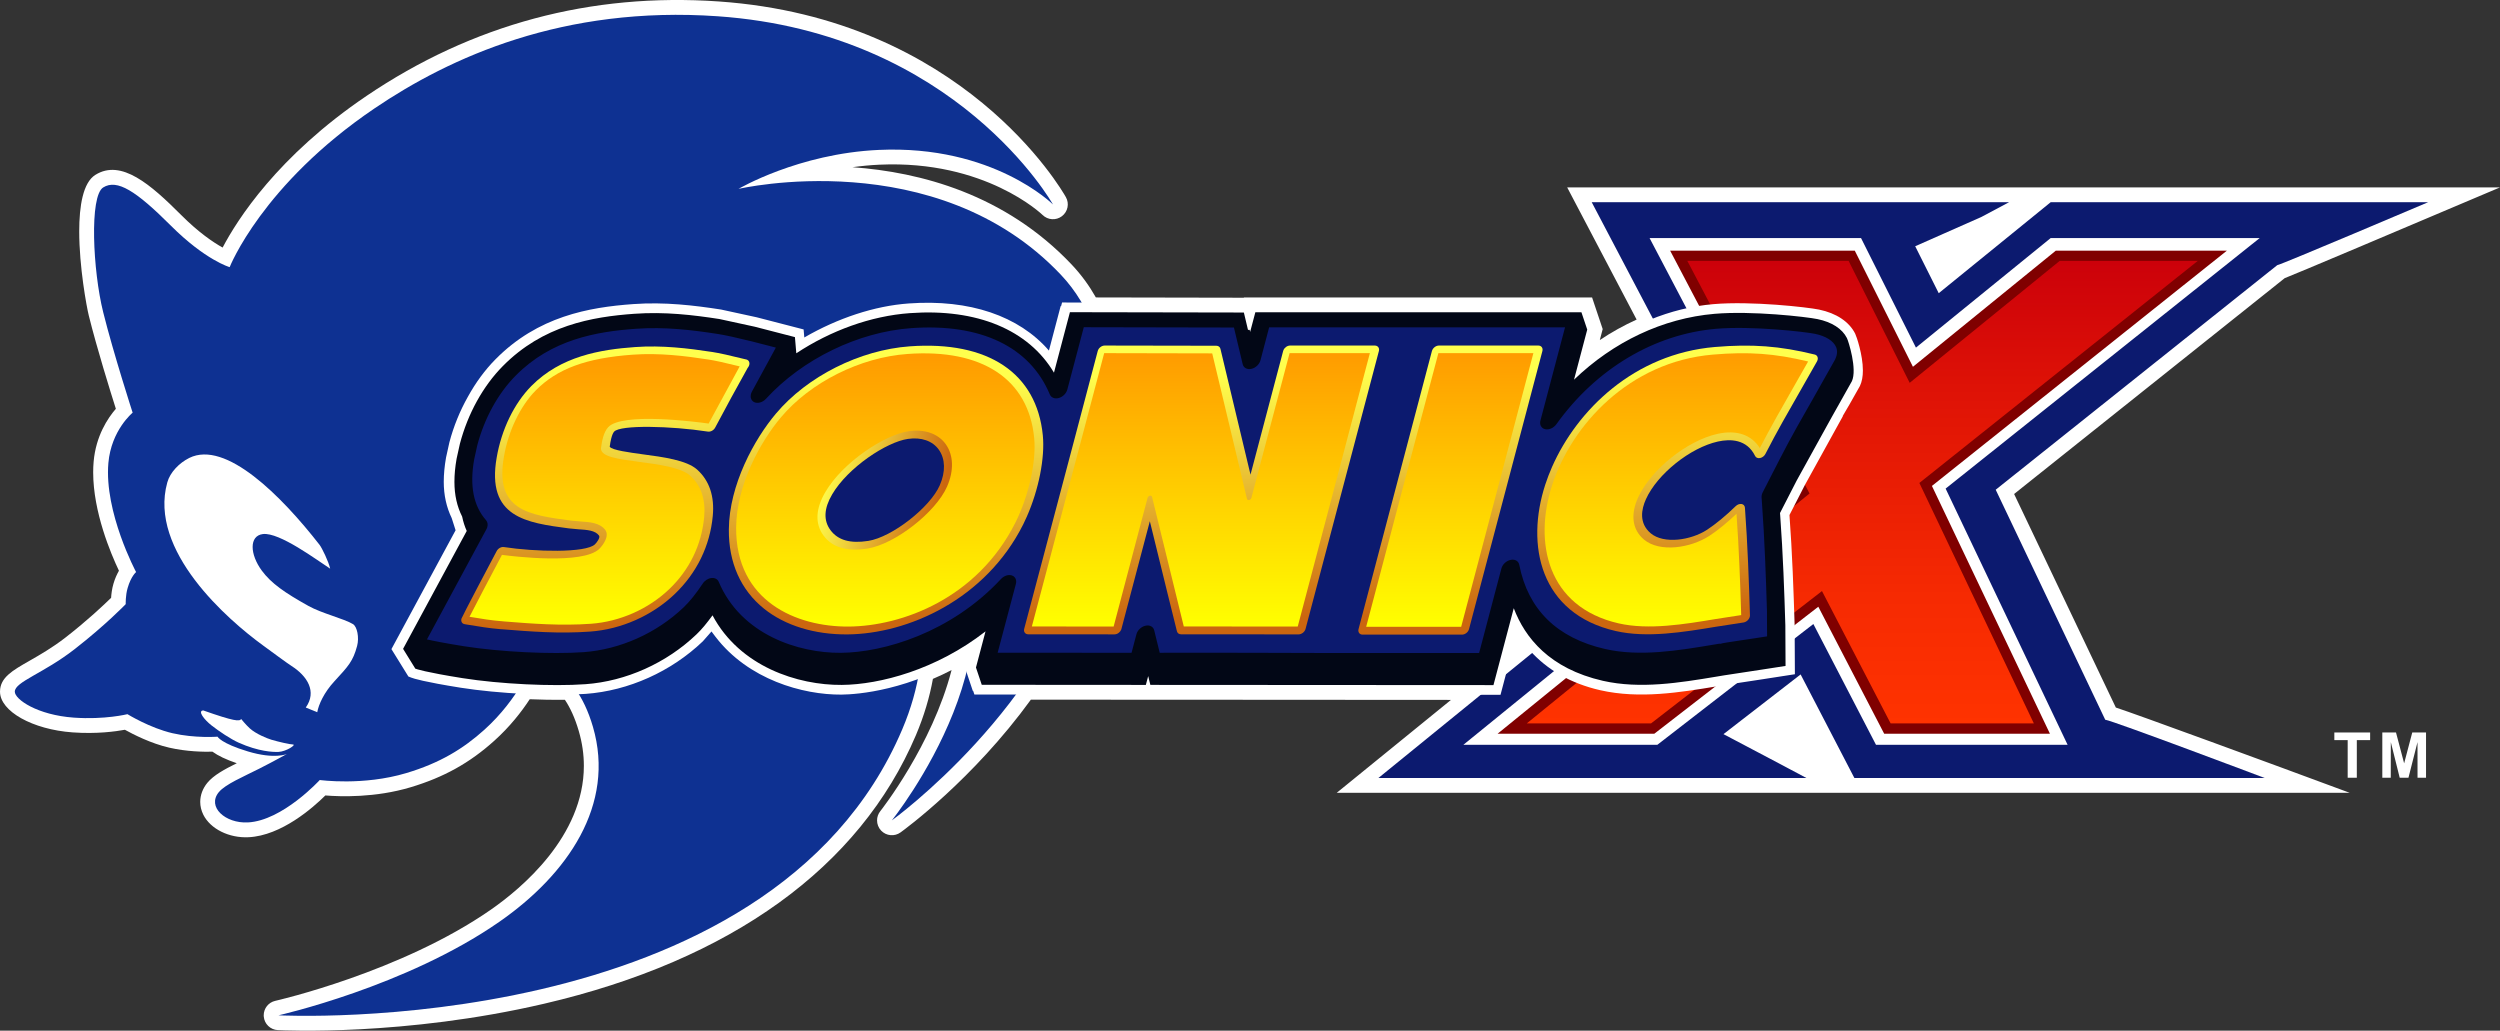 <?xml version="1.0" encoding="utf-8"?>
<!-- Generator: Adobe Illustrator 16.0.3, SVG Export Plug-In . SVG Version: 6.00 Build 0)  -->
<!DOCTYPE svg PUBLIC "-//W3C//DTD SVG 1.1//EN" "http://www.w3.org/Graphics/SVG/1.1/DTD/svg11.dtd">
<svg version="1.1"
	 id="svg2" xmlns:dc="http://purl.org/dc/elements/1.1/" xmlns:rdf="http://www.w3.org/1999/02/22-rdf-syntax-ns#" xmlns:svg="http://www.w3.org/2000/svg" xmlns:cc="http://creativecommons.org/ns#"
	 xmlns="http://www.w3.org/2000/svg" xmlns:xlink="http://www.w3.org/1999/xlink" x="0px" y="0px" width="342.024px"
	 height="141.009px" viewBox="17.597 24.399 342.024 141.009" enable-background="new 17.597 24.399 342.024 141.009"
	 xml:space="preserve">
<rect x="17.597" y="24.399" width="342.024" height="141.009" fill="#333333" stroke="none"/>
<g>
	<defs>
		<rect id="SVGID_1_" x="-221.1" y="-445.608" width="13332.001" height="13331.998"/>
	</defs>
	<clipPath id="SVGID_2_">
		<use xlink:href="#SVGID_1_"  overflow="visible"/>
	</clipPath>
</g>
<g>
	<path fill="#FFFFFF" d="M293.146,91.982c2.161-1.725,36.559-29.158,37.015-29.525c1.021-0.375,15.832-6.641,29.46-12.421H232.002
		c0,0,4.595,8.748,9.499,18.083c-1.733,0.79-3.421,1.719-5.035,2.803c0.055-0.211,0.394-1.501,0.394-1.501l-1.451-4.326h-47.629
		c0,0-0.01,0.034-0.01,0.036c-0.005,0-12.843-0.024-20.247-0.04c-0.905-1.601-2.004-3.117-3.33-4.516
		c-9.088-9.598-20.681-12.636-29.969-13.3c1.191-0.166,2.424-0.288,3.701-0.345c14.478-0.659,22.226,6.802,22.304,6.877
		c0.717,0.709,1.85,0.782,2.653,0.169s1.035-1.719,0.542-2.598c-0.558-0.997-14.076-24.446-47.493-26.779
		c-17.503-1.219-33.727,3.132-48.212,12.937c-12.153,8.228-17.679,16.947-19.665,20.732c-1.274-0.709-3.25-2.032-5.66-4.443
		c-4.168-4.167-8.2-7.722-11.751-5.501c-1.684,1.05-2.208,4.232-2.208,7.729c0,4.853,1.008,10.315,1.316,11.548
		c1.124,4.506,2.932,10.313,3.696,12.726c-1.098,1.271-2.729,3.693-3.039,7.226c-0.042,0.485-0.063,0.973-0.063,1.463
		c0,5.439,2.411,11.121,3.524,13.466c-0.264,0.467-0.529,1.021-0.751,1.779c-0.203,0.696-0.287,1.388-0.32,1.925
		c-0.972,0.953-3.211,3.075-6.24,5.431c-1.798,1.396-3.547,2.396-4.955,3.2c-2.311,1.321-3.982,2.274-4.005,4.178
		c0,0.002,0,0.021,0,0.031c0,2.682,4.449,5.179,9.943,5.572c3.3,0.237,5.885-0.129,7.141-0.359c1.157,0.641,3.576,1.876,6.06,2.446
		c2.409,0.556,4.728,0.581,5.924,0.553c0.762,0.555,1.875,1.084,3.326,1.579c-1.663,0.821-3.175,1.64-4.019,2.667
		c-0.649,0.786-0.983,1.701-0.983,2.619c0,0.597,0.142,1.198,0.428,1.769c0.978,1.941,3.526,3.203,6.192,3.067
		c4.483-0.221,8.804-4.037,10.498-5.715c2.048,0.167,6.823,0.334,11.673-1.123c4.537-1.361,8.066-3.323,11.439-6.361
		c2.132-1.916,3.717-3.948,4.848-5.68c1.676,0.072,3.301,0.097,4.809,0.076c0.694,1.035,1.359,2.418,1.899,4.269
		c0.482,1.647,0.698,3.24,0.698,4.77c0,9.658-8.577,16.792-12.71,19.666c-12.304,8.559-29.335,12.444-29.508,12.483
		c-0.931,0.208-1.582,1.037-1.582,1.979c0,0.057,0.002,0.111,0.008,0.169c0.083,1.009,0.899,1.801,1.91,1.855
		c0.698,0.036,17.308,0.853,36.435-3.606c25.602-5.968,43.193-18.671,50.872-36.736c1.133-2.669,1.88-5.239,2.329-7.71
		c0.848-0.359,1.699-0.764,2.553-1.203c-2.671,10.326-9.634,19.152-9.75,19.299c-0.297,0.372-0.445,0.82-0.445,1.266
		c0,0.506,0.188,1.007,0.557,1.397c0.699,0.735,1.835,0.842,2.656,0.247c0.593-0.427,9.908-7.239,17.833-18.164l17.291,0.013v-0.003
		c1.358,0,27.167,0.016,40.182,0.026c-8.768,7.128-15.631,12.71-15.631,12.71h138.584c-11.012-4.089-29.244-10.771-31.995-11.665
		C306.376,119.759,294.371,94.552,293.146,91.982z"/>
	<g>
		<g>
			<path fill="#0C1A6F" d="M206.178,130.835h2.967h55.583l-3.725-1.982c0,0-5.574-2.938-7.618-4.017
				c1.913-1.48,9.039-6.998,10.554-8.168c0.992,1.91,7.354,14.167,7.354,14.167h56.13c0,0-20.712-7.821-21.812-7.97
				c-0.467-0.975-14.308-30.046-14.983-31.467c1.253-1.001,38.075-30.371,38.513-30.719c0.565-0.081,20.651-8.616,20.651-8.616
				h-51.64c0,0-13.529,10.997-15.319,12.449c-0.759-1.516-2.563-5.116-3.219-6.423c1.636-0.725,9.056-4.008,9.056-4.008l3.791-2.018
				h-57.103c0,0,19.493,37.1,20.263,38.567C254.324,91.687,206.178,130.835,206.178,130.835z"/>
			<g>
				<g>
					<path fill="#FFFFFF" d="M217.801,126.295c10.622-8.637,43.364-35.265,43.364-35.265s-13.367-25.453-17.889-34.058
						c10.35,0,26.45,0,28.93,0c1.026,2.05,7.509,14.984,7.509,14.984s15.863-12.895,18.431-14.984c2.516,0,18.385,0,28.595,0
						c-10.775,8.597-42.963,34.272-42.963,34.272s12.589,26.435,16.688,35.051c-9.772,0-23.798,0-26.214,0
						c-1.068-2.063-8.569-16.525-8.569-16.525s-18.746,14.517-21.345,16.525C241.963,126.295,227.649,126.295,217.801,126.295z"/>
				</g>
			</g>
		</g>
		<g>
			<path fill="#800000" d="M243.685,124.779h0.239c0,0,21.182-16.401,22.435-17.373c0.715,1.374,9.013,17.373,9.013,17.373h22.675
				c0,0-15.68-32.924-16.144-33.9c0.85-0.682,40.357-32.19,40.357-32.19h-23.407c0,0-18.282,14.86-19.549,15.89
				c-0.709-1.42-7.957-15.89-7.957-15.89h-25.261c0,0,16.744,31.876,17.263,32.861c-0.873,0.71-40.866,33.229-40.866,33.229h1.979
				H243.685z"/>
			
				<linearGradient id="SVGID_3_" gradientUnits="userSpaceOnUse" x1="2275.835" y1="-55.355" x2="2275.835" y2="-128.745" gradientTransform="matrix(0.877 0 0 0.877 -1724.672 172.173)">
				<stop  offset="0" style="stop-color:#FF3300"/>
				<stop  offset="0.273" style="stop-color:#F62A02"/>
				<stop  offset="0.718" style="stop-color:#DE1206"/>
				<stop  offset="1" style="stop-color:#CB000A"/>
			</linearGradient>
			<path fill="url(#SVGID_3_)" d="M226.47,123.371c2.836-2.304,38.69-31.457,38.69-31.457s-15.705-29.893-16.72-31.823
				c2.062,0,21.272,0,22.067,0c0.373,0.739,8.354,16.684,8.354,16.684s20.144-16.372,20.521-16.684c0.443,0,15.648,0,18.893,0
				c-2.893,2.308-38.089,30.381-38.089,30.381s14.764,31.011,15.663,32.898c-1.955,0-18.817,0-19.595,0
				c-0.375-0.726-9.393-18.108-9.393-18.108s-23.015,17.822-23.388,18.108C243.052,123.371,229.609,123.371,226.47,123.371z"/>
		</g>
	</g>
	<g>
		<path fill="#0E3192" d="M19.622,119.02c-0.011,1.06,3.085,3.202,8.063,3.557c4.253,0.305,7.347-0.473,7.347-0.473
			s3.081,1.897,6.164,2.606c3.078,0.712,6.161,0.475,6.161,0.475s0.458,0.904,4.149,2.016c3.69,1.112,5.332,0.354,5.332,0.354
			s-1.717,0.965-3.792,2.015c-2.072,1.053-4.621,2.122-5.512,3.203c-1.658,2.014,0.893,4.3,3.972,4.143
			c4.741-0.233,9.838-5.803,9.838-5.803s5.927,0.828,11.851-0.952c4.597-1.378,7.777-3.322,10.667-5.923
			c4.741-4.266,6.638-9.244,6.638-9.244s5.614-0.078,8.217,8.845c3.117,10.67-3.482,20.188-12.799,26.667
			c-12.794,8.897-30.222,12.799-30.222,12.799s67.202,3.554,85.333-39.111c9.865-23.203-10.308-38.754-10.308-38.754
			s6.883-0.887,15.288,9.246c13.868,16.71-6.401,41.953-6.401,41.953s21.687-15.643,27.024-37.687
			c3.263-13.499,4.566-28.024-3.912-36.98c-17.082-18.04-44.09-11.731-44.09-11.731s8.184-4.833,19.2-5.333
			c15.646-0.711,23.824,7.464,23.824,7.464s-13.159-23.466-45.867-25.748c-21.131-1.474-36.633,5.62-46.936,12.593
			C53.446,49.645,49.017,60.948,49.017,60.948s-3.318-0.95-8.058-5.691c-4.741-4.741-7.35-6.4-9.245-5.213
			c-1.897,1.184-1.42,11.376,0,17.067c1.421,5.687,4.029,13.748,4.029,13.748s-2.924,2.381-3.318,6.873
			c-0.591,6.756,3.792,14.933,3.792,14.933s-0.683,0.546-1.155,2.164c-0.313,1.066-0.266,2.224-0.266,2.224
			s-2.729,2.842-6.996,6.162C23.539,116.532,19.64,117.671,19.622,119.02z"/>
		<path fill="#FFFFFF" d="M60.998,121.839c0.195-1.069,0.934-2.702,2.341-4.225c1.928-2.091,2.554-2.758,3.111-4.834
			c0.313-1.155,0.008-2.661-0.568-3c-1.311-0.777-4.23-1.449-6.088-2.484c-3.226-1.798-5.092-3.085-6.375-4.824
			c-1.653-2.243-1.749-4.772,0.138-5.008c2.257-0.285,7.396,3.562,9.211,4.735c-0.216-0.983-1.129-2.844-1.449-3.258
			c-5.251-6.738-12.849-14.351-17.824-11.894c-1.36,0.674-2.632,1.964-3.01,3.352c-2.609,9.356,8.288,18.802,13.101,22.305
			c1.178,0.857,3.214,2.37,3.891,2.807c2.166,1.381,3.503,3.502,1.952,5.685L60.998,121.839z"/>
		<path fill="#FFFFFF" d="M50.587,122.761c-0.198,0.362-0.938,0.328-5.184-1.167c-0.816,0.055,0.141,1.273,1.146,2.059
			c1.001,0.784,2.611,1.866,3.701,2.351c2.744,1.223,4.688,1.295,5.446,1.264c1.048-0.041,2.534-1.019,1.955-1.019
			c-0.389-0.002-1.949-0.359-2.924-0.649c-0.582-0.174-2.124-0.792-2.969-1.563C51.194,123.517,50.587,122.761,50.587,122.761z"/>
	</g>
	<g>
		<path fill="#FFFFFF" d="M272.458,75.086c0-2.14-0.873-4.681-1.053-5.035c-0.823-1.639-2.581-2.81-4.946-3.298
			c-1.59-0.324-9.208-1.195-14.462-0.744c-5.902,0.507-11.674,2.921-16.822,6.867c0.356-1.35,0.903-3.432,0.903-3.432l-1.223-3.652
			h-46.591c0,0-0.008,0.03-0.008,0.036c-0.232,0-25.359-0.045-25.359-0.045l-0.099,0.371c0,0-0.013,0.05-0.032,0.126h-0.063
			l-0.162,0.62c0,0-0.849,3.221-1.441,5.462c-4.113-4.746-10.853-7.05-19.169-6.448c-4.684,0.335-9.721,2.004-14.298,4.655
			c-0.031-0.375-0.094-1.1-0.094-1.1l-6.411-1.66c-0.019-0.005-4.879-1.061-4.879-1.061c-3.703-0.573-7.701-1.056-12.017-0.747
			c-6.067,0.436-13.05,1.672-18.856,7.562c-1.439,1.456-2.708,3.19-3.764,5.108c-1.084,1.917-1.949,4.026-2.533,6.236
			c0,0.018-0.459,2.083-0.459,2.083c-0.211,1.2-0.313,2.308-0.313,3.327c0,1.833,0.375,3.495,1.087,4.961
			c0.016,0.059,0.36,1.132,0.532,1.667c-0.318,0.587-8.773,16.249-8.773,16.249l0.005,0.008c0,0.002-0.005,0.01-0.005,0.01
			l2.314,3.738l0.412,0.161c0.308,0.12,1.707,0.572,6.742,1.374c5.155,0.815,12.513,1.178,17.118,0.842
			c5.846-0.426,11.684-3.044,16.015-7.192c0,0,0.707-0.804,1.181-1.345c0.18,0.252,0.362,0.499,0.555,0.736
			c4.475,5.838,11.916,7.943,17.23,7.902c2.119-0.021,9.416-0.535,17.391-5.541c-0.26,0.99-0.49,1.858-0.49,1.858l1.063,3.169h0.05
			l0.169,0.5h6.504l17.538,0.014c0-0.006,47.555,0.025,47.555,0.025h0.383c0,0,1.736-6.588,2.202-8.342
			c0.521,0.803,1.113,1.537,1.764,2.224c2.394,2.688,5.604,4.561,9.685,5.493c5.361,1.22,10.962,0.292,15.901-0.526
			c0.011,0,1.178-0.196,1.178-0.196l5.142-0.783l4.4-0.683l-0.034-6.696c-0.141-4.568-0.321-9.866-0.706-15.073
			c0-0.003,0-0.014,0-0.014c0.119-0.235,2.111-4.11,2.111-4.11c-0.006,0.013,4.623-8.377,4.623-8.377l0.579-1.047
			c0,0-0.037,0.011-0.04,0.011c0.512-0.842,1.217-2.085,2.364-4.128C272.327,76.621,272.458,75.92,272.458,75.086z"/>
		<path fill="#020716" d="M270.271,70.646c-0.636-1.269-2.069-2.19-4.029-2.592h-0.002c-1.546-0.317-8.96-1.16-14.079-0.721
			c-7.081,0.61-13.823,3.821-19.222,9.009c0.907-3.44,1.807-6.852,1.807-6.852l-0.794-2.369h-44.611c0,0-0.394,1.481-0.712,2.685
			c-0.042-0.172-0.067-0.282-0.067-0.282h-0.229c-0.266-1.122-0.563-2.369-0.563-2.369l-23.798-0.045l-0.162,0.621
			c0,0-1.3,4.92-2.02,7.654c-3.477-5.85-10.509-8.812-19.708-8.146c-5.345,0.381-10.853,2.395-15.543,5.494l-0.188-2.213l-5.5-1.424
			c-0.128-0.03-4.827-1.049-4.827-1.049c-3.578-0.553-7.459-1.02-11.642-0.719c-5.817,0.417-12.51,1.591-18.004,7.167
			c-2.695,2.728-4.78,6.5-5.864,10.625c-0.01,0.035-0.453,2.052-0.453,2.052c-0.196,1.121-0.294,2.168-0.294,3.148
			c0,1.822,0.367,3.391,1.058,4.759c0.141,0.696,0.351,1.348,0.626,1.96c-1.546,2.858-8.708,16.129-8.708,16.129l1.673,2.708
			c0.125,0.05,1.353,0.488,6.469,1.301c5.064,0.803,12.293,1.158,16.813,0.826c5.543-0.401,11.082-2.888,15.194-6.825
			c0.72-0.683,1.447-1.579,2.184-2.596c3.73,7.029,11.694,9.57,17.688,9.52c5.215-0.043,12.945-2.087,19.662-7.325
			c-0.67,2.53-1.308,4.944-1.308,4.944l0.794,2.369h5.552l16.896,0.012c0,0,0.279-1.05,0.32-1.207
			c0.037,0.149,0.295,1.205,0.295,1.205l46.941,0.029c0,0,1.865-7.07,2.778-10.519c1.53,4.034,4.884,8.256,12.189,9.93
			c5.104,1.162,10.573,0.252,15.395-0.546c0.05-0.008,1.173-0.196,1.173-0.196c0.036-0.007,5.157-0.786,5.157-0.786
			c0.004,0,3.269-0.505,3.269-0.505l-0.028-5.552c-0.139-4.529-0.317-9.776-0.701-14.984c0,0.002-0.016-0.202-0.028-0.387
			c0.192-0.373,2.279-4.438,2.279-4.438c0.004-0.002,4.647-8.414,4.647-8.414c-0.008,0.012-0.008,0.012,2.903-5.172
			C271.708,74.922,270.483,71.059,270.271,70.646z"/>
		<g>
			<g>
				<path fill="#0C1A6F" d="M162.459,78.849c0.55-0.161,1.019-0.628,1.159-1.162c0,0,1.908-7.232,2.252-8.522
					c2.09,0.005,19.229,0.039,20.542,0.042c0.246,1.038,1.197,5.02,1.197,5.02c0.119,0.502,0.618,0.764,1.193,0.634
					c0.578-0.128,1.092-0.612,1.24-1.174c0,0,0.793-3.006,1.188-4.51c2.143,0,39.055,0,40.48,0
					c-0.531,2.017-3.367,12.76-3.367,12.76c-0.151,0.57,0.119,1.062,0.644,1.18c0.527,0.121,1.165-0.164,1.538-0.681
					c5.418-7.57,13.38-12.329,21.855-13.056c4.941-0.423,12.21,0.421,13.513,0.688c1.499,0.307,2.557,0.977,2.907,1.834
					c0.196,0.489,0.158,1.027-0.123,1.64c0.01-0.039,0.026-0.057,0.05-0.088l-2.933,5.209c-1.566,2.739-3.188,5.564-4.665,8.457
					l-2.379,4.634c-0.113,0.225-0.17,0.487-0.154,0.706l0.044,0.599c0.38,5.196,0.556,10.408,0.693,14.888
					c0-0.021,0.008,2.08,0.016,3.511c-0.581,0.09-1.17,0.182-1.17,0.182c0.008,0-2.58,0.389-2.58,0.389l-1.785,0.273
					c-0.37,0.055-0.696,0.123-0.995,0.212c0.062-0.016,0.108-0.071,0.166-0.081l-1.123,0.187c-4.652,0.775-9.922,1.65-14.662,0.571
					c-6.592-1.509-10.545-5.387-11.755-11.521c-0.099-0.52-0.594-0.801-1.179-0.675c-0.586,0.122-1.115,0.612-1.264,1.178
					c0,0-2.527,9.578-3.049,11.561c-2.166,0-21.33,0-21.33,0c0.008-0.025-20.362-0.039-20.362-0.039
					c-0.003,0-1.191,0.003-2.004,0.011c-0.227-0.902-0.756-3.08-0.756-3.08c-0.125-0.499-0.617-0.756-1.193-0.626
					c-0.581,0.133-1.092,0.615-1.238,1.178c0,0-0.375,1.424-0.669,2.531c-2.075-0.003-15.051-0.014-15.051-0.014s-1.973,0-3.263,0
					c0.503-1.902,2.494-9.418,2.494-9.418c0.141-0.529-0.083-1.001-0.555-1.155c-0.47-0.153-1.074,0.045-1.486,0.49
					c-6.86,7.378-16.085,10.049-21.903,10.097c-5.796,0.047-13.651-2.471-16.714-9.714c-0.156-0.373-0.537-0.57-0.998-0.519
					c-0.451,0.05-0.91,0.336-1.183,0.754c-0.931,1.394-1.778,2.454-2.606,3.247c-3.698,3.536-8.687,5.775-13.698,6.141
					c-4.405,0.32-11.436-0.031-16.362-0.809c-2.655-0.422-4.188-0.735-5.066-0.936c1.113-2.057,8.124-15.056,8.124-15.056
					c0.063-0.11,0.107-0.216,0.133-0.324c0.094-0.349,0.035-0.683-0.167-0.916c-1.733-1.976-2.27-4.699-1.634-8.32
					c0.01-0.031,0.433-1.963,0.433-1.963c0.975-3.682,2.835-7.072,5.231-9.493c4.896-4.974,11.06-6.039,16.45-6.424
					c3.985-0.288,7.73,0.17,11.181,0.704c0.988,0.151,2.554,0.492,4.66,1.014l0,0c0,0,2,0.515,3.321,0.856
					c-0.133,0.233-3.276,6.022-3.276,6.022c-0.31,0.573-0.19,1.183,0.287,1.431c0.479,0.245,1.175,0.057,1.632-0.442
					c4.996-5.448,12.62-9.151,19.888-9.674c9.5-0.681,16.234,2.545,18.955,9.087C161.414,78.809,161.914,79.003,162.459,78.849z
					 M261.136,92.287c0.006,0,0.003,0.005,0.003,0.005S261.136,92.284,261.136,92.287z M261.139,92.293L261.139,92.293
					L261.139,92.293z"/>
			</g>
			<g>
				<g>
					
						<linearGradient id="SVGID_4_" gradientUnits="userSpaceOnUse" x1="674.764" y1="-4934.648" x2="697.913" y2="-4810.895" gradientTransform="matrix(0.25 0.046 -0.116 0.262 -488.938 1336.699)">
						<stop  offset="0" style="stop-color:#FFFF4D"/>
						<stop  offset="0.328" style="stop-color:#EFD03A"/>
						<stop  offset="1" style="stop-color:#CB660F"/>
					</linearGradient>
					<path fill="url(#SVGID_4_)" d="M257.007,108.595c-0.141-4.677-0.313-9.667-0.686-14.738c-0.021-0.266-0.194-0.461-0.456-0.506
						c-0.27-0.042-0.576,0.068-0.803,0.289c-1.379,1.342-2.745,2.463-3.936,3.245c-2.2,1.431-5.894,1.979-7.691,0.477
						c-1.657-1.395-1.274-3.307-0.656-4.669c1.55-3.438,6.064-7.052,9.852-7.889c1.693-0.374,3.945-0.338,5.081,1.974
						c0.113,0.235,0.381,0.346,0.681,0.285c0.303-0.058,0.584-0.275,0.729-0.559c1.51-2.949,3.162-5.833,4.762-8.621l2.291-4.03
						c0.111-0.198,0.144-0.415,0.086-0.592c-0.06-0.185-0.198-0.31-0.391-0.357c-4.765-1.175-8.59-1.465-13.665-1.032
						c-10.998,0.938-18.827,8.576-22.282,16.427c-0.351,0.797-0.654,1.597-0.915,2.391c-2.695,8.262-0.767,17.667,9.643,20.041
						c4.29,0.979,9.296,0.144,13.711-0.589l3.77-0.582c0.222-0.036,0.452-0.163,0.614-0.346
						C256.91,109.032,257.01,108.805,257.007,108.595z"/>
					
						<linearGradient id="SVGID_5_" gradientUnits="userSpaceOnUse" x1="441.425" y1="-4891.013" x2="464.554" y2="-4767.36" gradientTransform="matrix(0.25 0.046 -0.116 0.262 -488.938 1336.699)">
						<stop  offset="0" style="stop-color:#FFFF4D"/>
						<stop  offset="0.328" style="stop-color:#EFD03A"/>
						<stop  offset="1" style="stop-color:#CB660F"/>
					</linearGradient>
					<path fill="url(#SVGID_5_)" d="M206.242,72.427c0.112-0.416-0.142-0.754-0.561-0.754h-11.585c-0.375,0-0.753,0.268-0.907,0.622
						c-0.021,0.045-0.036,0.089-0.046,0.132c0,0-3.276,12.397-4.465,16.907c-1.001-4.191-4.114-17.216-4.114-17.216
						c-0.063-0.256-0.281-0.418-0.563-0.418l-15.27-0.027c-0.201,0-0.417,0.078-0.594,0.219c-0.182,0.143-0.31,0.333-0.362,0.536
						l-3.263,12.362l-4.498,16.984l-2.296,8.65c-0.058,0.2-0.024,0.394,0.081,0.533c0.104,0.144,0.273,0.222,0.477,0.222
						l11.788,0.008c0.203,0,0.417-0.074,0.592-0.218c0.141-0.109,0.252-0.251,0.32-0.404c0.019-0.042,0.031-0.084,0.044-0.128
						c0,0,2.752-10.422,3.885-14.728c1.479,6.109,3.683,14.96,3.709,15.062c0.063,0.252,0.282,0.408,0.563,0.408l16.076,0.011
						c0.2,0,0.412-0.081,0.595-0.221c0.18-0.145,0.31-0.334,0.361-0.532L206.242,72.427z"/>
					
						<linearGradient id="SVGID_6_" gradientUnits="userSpaceOnUse" x1="282.044" y1="-4861.398" x2="305.204" y2="-4737.581" gradientTransform="matrix(0.25 0.046 -0.116 0.262 -488.938 1336.699)">
						<stop  offset="0" style="stop-color:#FFFF4D"/>
						<stop  offset="0.328" style="stop-color:#EFD03A"/>
						<stop  offset="1" style="stop-color:#CB660F"/>
					</linearGradient>
					<path fill="url(#SVGID_6_)" d="M142.063,71.781c-6.831,0.489-14.019,4.101-18.312,9.204c-2.94,3.486-6.393,9.728-6.44,15.846
						c-0.042,4.531,1.624,8.281,4.813,10.842c2.864,2.306,6.925,3.557,11.418,3.518c8.241-0.069,18.872-4.748,24.04-15.048
						c0.174-0.354,0.344-0.715,0.505-1.084c1.619-3.681,2.481-8.01,2.179-11.101C159.428,75.442,152.798,71.002,142.063,71.781z"/>
					
						<linearGradient id="SVGID_7_" gradientUnits="userSpaceOnUse" x1="567.017" y1="-4914.501" x2="590.146" y2="-4790.851" gradientTransform="matrix(0.25 0.046 -0.116 0.262 -488.938 1336.699)">
						<stop  offset="0" style="stop-color:#FFFF4D"/>
						<stop  offset="0.328" style="stop-color:#EFD03A"/>
						<stop  offset="1" style="stop-color:#CB660F"/>
					</linearGradient>
					<path fill="url(#SVGID_7_)" d="M228.611,72.427c0.109-0.416-0.139-0.754-0.558-0.754h-13.6c-0.201,0-0.414,0.078-0.59,0.219
						c-0.181,0.143-0.312,0.334-0.366,0.536l-10.039,38.042c-0.053,0.2-0.021,0.391,0.083,0.533
						c0.104,0.142,0.273,0.219,0.474,0.219h13.6c0.42,0,0.847-0.338,0.956-0.752L228.611,72.427z"/>
					
						<linearGradient id="SVGID_8_" gradientUnits="userSpaceOnUse" x1="140.201" y1="-4834.841" x2="163.414" y2="-4710.742" gradientTransform="matrix(0.25 0.046 -0.116 0.262 -488.938 1336.699)">
						<stop  offset="0" style="stop-color:#FFFF4D"/>
						<stop  offset="0.328" style="stop-color:#EFD03A"/>
						<stop  offset="1" style="stop-color:#CB660F"/>
					</linearGradient>
					<path fill="url(#SVGID_8_)" d="M112.974,88.645c-1.431-1.289-4.649-1.723-7.493-2.098c-1.678-0.23-4.209-0.566-4.467-1.036
						c0.117-0.892,0.271-1.423,0.401-1.723c0.078-0.177,0.153-0.284,0.208-0.341c0.855-0.941,7.767-0.782,12.833,0
						c0.367,0.053,0.792-0.183,0.987-0.555c1.413-2.669,2.867-5.34,4.439-8.155c0.064-0.073,0.117-0.156,0.155-0.24
						c0.003-0.011,0.016-0.03,0.022-0.043c0.171-0.385,0.023-0.765-0.329-0.868c-0.016-0.001-0.201-0.045-0.201-0.045
						c-2.075-0.519-3.586-0.85-4.494-0.988c-3.302-0.505-6.865-0.937-10.549-0.673l0,0c-4.757,0.34-10.165,1.243-14.207,5.341
						c-2.343,2.377-4.068,5.932-4.728,9.761c-1.444,8.218,4.061,8.942,9.888,9.708l1.272,0.118c1.246,0.08,2.315,0.156,2.841,0.864
						c0.193,0.264-0.276,0.918-0.558,1.194c-1.249,1.204-8.22,1.029-12.466,0.375c-0.365-0.052-0.787,0.18-0.983,0.553
						c-0.614,1.137-4.743,8.988-4.811,9.231c-0.112,0.383,0.073,0.711,0.433,0.766l0.188,0.034c1.874,0.313,3.12,0.516,4.73,0.652
						l0.235,0.014c3.826,0.306,7.777,0.624,12.025,0.313c4.256-0.31,8.467-2.181,11.559-5.131c3.023-2.893,4.821-6.584,5.207-10.676
						C115.369,92.296,114.65,90.159,112.974,88.645z"/>
				</g>
				<g>
					<g>
						<g>
							
								<linearGradient id="SVGID_9_" gradientUnits="userSpaceOnUse" x1="672.542" y1="-247.384" x2="672.542" y2="-319.438" gradientTransform="matrix(0.533 0 -0.141 0.533 -153.172 241.959)">
								<stop  offset="0" style="stop-color:#FFFF00"/>
								<stop  offset="1" style="stop-color:#FF9900"/>
							</linearGradient>
							<path fill="url(#SVGID_9_)" d="M239.05,109.684c-9.82-2.244-11.647-11.131-9.099-18.94
								c2.665-8.172,10.497-16.851,21.976-17.832c4.904-0.419,8.478-0.157,13.039,0.942c-0.303,0.534-2.116,3.719-2.116,3.719
								c-1.507,2.63-3.052,5.35-4.495,8.133c-1.13-1.815-3.146-2.534-5.789-1.949c-4.173,0.925-9.148,4.92-10.871,8.724
								c-1.067,2.363-0.771,4.398,0.815,5.738c2.141,1.79,6.354,1.176,8.956-0.52c1.136-0.739,2.412-1.798,3.702-3.009
								c0.343,4.826,0.517,9.655,0.64,13.859c-0.595,0.094-3.448,0.533-3.448,0.533C248.041,109.804,243.148,110.616,239.05,109.684
								z"/>
							
								<linearGradient id="SVGID_10_" gradientUnits="userSpaceOnUse" x1="554.067" y1="-247.55" x2="554.067" y2="-319.235" gradientTransform="matrix(0.533 0 -0.141 0.533 -153.172 241.959)">
								<stop  offset="0" style="stop-color:#FFFF00"/>
								<stop  offset="1" style="stop-color:#FF9900"/>
							</linearGradient>
							<path fill="url(#SVGID_10_)" d="M205.009,72.712c-0.156,0.596-9.713,36.813-9.869,37.404c-0.576,0-15.237-0.01-15.589-0.01
								c-0.075-0.325-4.344-17.733-4.344-17.733c-0.032-0.122-0.157-0.19-0.297-0.155c-0.148,0.033-0.276,0.151-0.313,0.291
								c0,0-4.491,17.024-4.644,17.607c-0.56,0-10.626-0.01-11.189-0.01c0.152-0.563,6.714-25.333,6.714-25.333
								s3.028-11.479,3.182-12.061c0.573,0.003,14.425,0.032,14.78,0.032c0.081,0.326,4.754,19.901,4.754,19.901
								c0.029,0.125,0.154,0.189,0.297,0.159c0.146-0.035,0.273-0.156,0.31-0.295c0,0,5.069-19.207,5.224-19.796
								C194.584,72.712,204.451,72.712,205.009,72.712z"/>
							
								<linearGradient id="SVGID_11_" gradientUnits="userSpaceOnUse" x1="472.981" y1="-247.549" x2="472.981" y2="-318.024" gradientTransform="matrix(0.533 0 -0.141 0.533 -153.172 241.959)">
								<stop  offset="0" style="stop-color:#FFFF00"/>
								<stop  offset="1" style="stop-color:#FF9900"/>
							</linearGradient>
							<path fill="url(#SVGID_11_)" d="M118.309,96.551c0.05-5.805,3.329-11.738,6.13-15.057c4.042-4.806,10.845-8.211,17.326-8.67
								c10.217-0.743,16.529,3.442,17.316,11.477l0,0c0.321,3.175-0.737,7.939-2.562,11.583
								c-5.22,10.409-15.546,14.173-22.799,14.235C126.558,110.176,118.226,106.663,118.309,96.551z"/>
							
								<linearGradient id="SVGID_12_" gradientUnits="userSpaceOnUse" x1="617.966" y1="-247.546" x2="617.966" y2="-319.229" gradientTransform="matrix(0.533 0 -0.141 0.533 -153.172 241.959)">
								<stop  offset="0" style="stop-color:#FFFF00"/>
								<stop  offset="1" style="stop-color:#FF9900"/>
							</linearGradient>
							<path fill="url(#SVGID_12_)" d="M227.378,72.712c-0.152,0.596-9.721,36.847-9.877,37.436c-0.568,0-12.432,0-12.997,0
								c0.156-0.589,9.721-36.84,9.877-37.436C214.947,72.712,226.809,72.712,227.378,72.712z"/>
							
								<linearGradient id="SVGID_13_" gradientUnits="userSpaceOnUse" x1="455.924" y1="-282.382" x2="487.647" y2="-282.382" gradientTransform="matrix(0.533 0 -0.141 0.533 -153.172 241.959)">
								<stop  offset="0" style="stop-color:#FFFF4D"/>
								<stop  offset="0.328" style="stop-color:#EFD03A"/>
								<stop  offset="1" style="stop-color:#CB660F"/>
							</linearGradient>
							<path fill="url(#SVGID_13_)" d="M141.927,83.391c-3.289,0.48-8.981,4.205-11.395,8.293c-1.368,2.313-1.459,4.385-0.263,5.99
								c1.212,1.632,3.18,2.21,6.01,1.768c3.743-0.592,9.333-4.946,10.886-8.475l0,0c0.957-2.188,0.889-4.299-0.179-5.794
								C145.951,83.728,144.106,83.078,141.927,83.391z"/>
						</g>
					</g>
					
						<linearGradient id="SVGID_14_" gradientUnits="userSpaceOnUse" x1="400.821" y1="-248.658" x2="400.821" y2="-317.618" gradientTransform="matrix(0.533 0 -0.141 0.533 -153.172 241.959)">
						<stop  offset="0" style="stop-color:#FFFF00"/>
						<stop  offset="1" style="stop-color:#FF9900"/>
					</linearGradient>
					<path fill="url(#SVGID_14_)" d="M99.581,99.493c0.544-0.544,1.417-1.774,0.826-2.583c-0.737-0.995-2.111-1.089-3.438-1.175
						l-1.21-0.11c-5.874-0.773-10.513-1.386-9.218-8.759c0.61-3.518,2.228-6.898,4.339-9.042c2.94-2.979,6.922-4.448,13.315-4.904
						l0,0c3.583-0.256,7.076,0.167,10.321,0.666c0.857,0.13,2.307,0.447,4.277,0.938c-0.299,0.556-3.996,7.358-4.25,7.825
						c-1.72-0.242-11.864-1.562-13.74,0.499c-0.634,0.676-0.866,1.916-0.993,2.918c0.034,1.127,2.301,1.432,5.17,1.813
						c2.718,0.363,5.796,0.773,7.052,1.906c1.486,1.347,2.125,3.253,1.901,5.674c-0.36,3.794-2.01,7.195-4.785,9.846
						c-2.843,2.719-6.743,4.441-10.69,4.73c-4.158,0.3-8.067-0.013-11.846-0.313l-0.258-0.025c-1.532-0.12-2.757-0.318-4.524-0.616
						c0.649-1.253,3.094-5.976,4.439-8.47C87.9,100.526,97.322,101.661,99.581,99.493z"/>
				</g>
				<path fill="#0C1A6F" d="M131.218,96.932c-0.985-1.326-0.907-2.979,0.237-4.913c2.166-3.679,7.443-7.155,10.357-7.573
					c1.827-0.267,3.37,0.271,4.225,1.474c0.894,1.246,0.94,3.02,0.133,4.867c-1.332,3.048-6.544,7.104-9.785,7.612
					C133.931,98.787,132.24,98.306,131.218,96.932z"/>
			</g>
		</g>
	</g>
	<g>
		<path fill="#FFFFFF" d="M338.782,130.801v-5.147h-1.825v-1.044h4.897v1.044h-1.822v5.147H338.782z"/>
		<path fill="#FFFFFF" d="M343.52,130.801v-6.191h1.873l1.113,4.222l1.11-4.222h1.885v6.191h-1.163l-0.003-4.876l-1.238,4.876
			h-1.198l-1.215-4.876l-0.007,4.876H343.52z"/>
	</g>
</g>
</svg>
